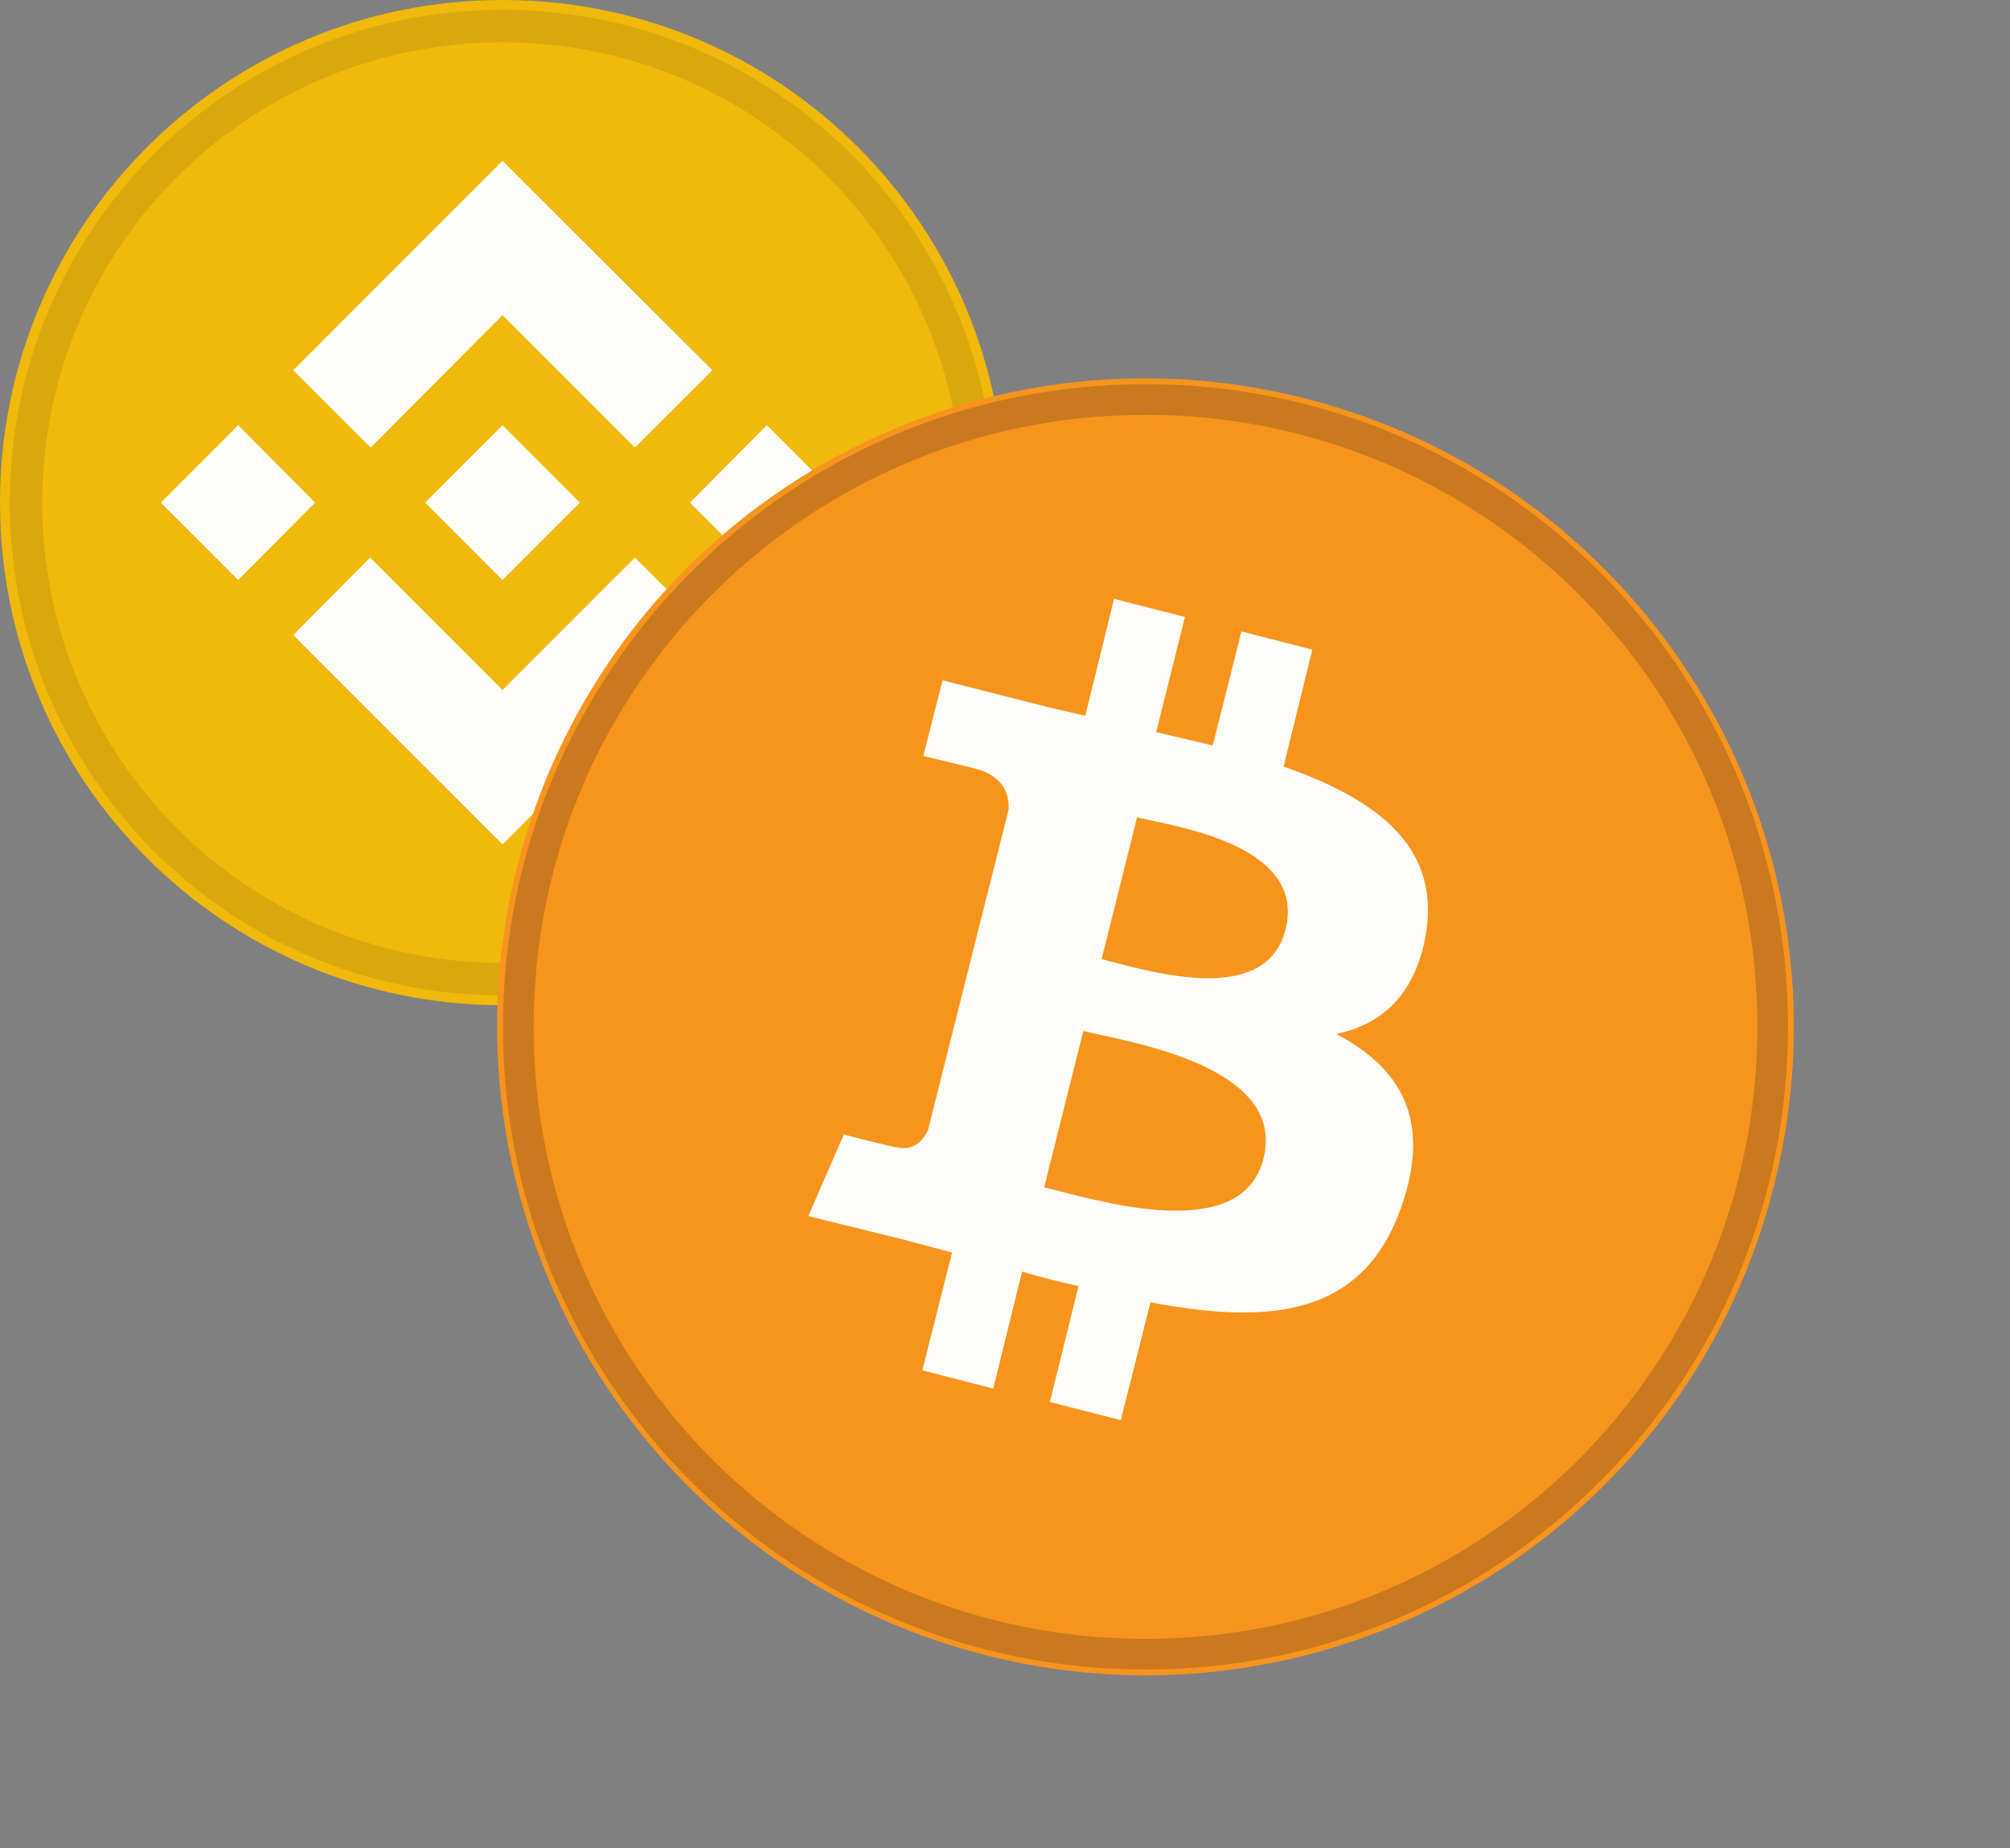 <svg xmlns="http://www.w3.org/2000/svg" viewBox="0 0 186 171" width="186" height="171">
	<rect x="0" y="0" width="186" height="171" fill="#808080" stroke="none"/>
	<style>
		tspan { white-space:pre }
		.shp0 { fill: #f0b90b } 
		.shp1 { fill: #fffdfa } 
		.shp2 { opacity: 0.102;mix-blend-mode: multiply;fill: none;stroke: #191326;stroke-width: 3 } 
		.shp3 { fill: #f7941d } 
		.shp4 { opacity: 0.2;mix-blend-mode: multiply;fill: none;stroke: #191326;stroke-width: 2.837 } 
	</style>
	<g id="BNB">
		<path id="Layer" class="shp0" d="M46.5 93C20.79 93 0 72.21 0 46.5C0 20.79 20.79 0 46.5 0C72.21 0 93 20.79 93 46.5C93 72.21 72.21 93 46.5 93Z" />
		<path id="Layer" fill-rule="evenodd" class="shp1" d="M29.16 46.5L22.04 53.66L14.88 46.5L22.04 39.34L29.16 46.5ZM34.3 41.41L27.13 34.25L46.5 14.88L53.67 22.04L65.92 34.25L58.75 41.41L46.5 29.16L34.3 41.41ZM78.12 46.5L71.01 53.66L63.84 46.5L70.96 39.34L78.12 46.5ZM58.75 51.59L65.92 58.7L46.5 78.12L27.13 58.75L34.25 51.59L46.5 63.84L58.75 51.59ZM46.5 53.66L39.34 46.5L46.5 39.34L53.66 46.5L46.5 53.66Z" />
		<path id="Layer" class="shp2" d="M46.5 90.59C22.12 90.59 2.41 70.88 2.41 46.5C2.41 22.12 22.12 2.41 46.5 2.41C70.88 2.41 90.59 22.12 90.59 46.5C90.59 70.88 70.88 90.59 46.5 90.59Z" />
	</g>
	<g id="btcb">
		<path id="Layer" class="shp3" d="M164.21 109.5C156.23 141.69 123.6 161.2 91.5 153.21C59.4 145.23 39.8 112.6 47.78 80.5C55.76 48.31 88.31 28.8 120.5 36.79C152.69 44.85 172.2 77.4 164.21 109.5L164.21 109.5Z" />
		<path id="Layer" fill-rule="evenodd" class="shp1" d="M132 86.08C131.11 91.93 127.92 94.77 123.66 95.66C129.51 98.76 132.53 103.46 129.69 111.62C126.14 121.73 117.72 122.61 106.46 120.49L103.71 131.39L97.15 129.71L99.81 118.98C98.12 118.62 96.35 118.18 94.58 117.65L91.91 128.47L85.35 126.78L88.1 115.88L83.4 114.63L74.8 112.51L78.08 104.97C78.08 104.97 82.96 106.21 82.87 106.12C84.73 106.57 85.53 105.32 85.88 104.53L90.23 87.23L93.33 74.91C93.42 73.49 92.89 71.81 90.23 71.1L85.44 69.94L87.22 62.94L96.26 65.24C97.59 65.6 99.01 65.86 100.43 66.22L103.09 55.4L109.65 57.08L106.99 67.73L112.22 68.97L114.88 58.42L121.44 60.1L118.78 70.92C127.12 73.84 133.15 78.1 132 86.08L132 86.08ZM90.94 87.41C90.76 87.32 90.5 87.32 90.23 87.23C90.41 87.32 90.67 87.32 90.94 87.41ZM100.25 95.39L96.62 109.85C101.14 110.91 114.88 115.35 116.92 107.19C119.05 98.67 104.77 96.46 100.25 95.39ZM105.22 75.62L101.94 88.74C105.66 89.63 117.1 93.44 118.96 85.99C120.91 78.19 108.94 76.5 105.22 75.62Z" />
		<path id="Layer" class="shp4" d="M106 153.04C73.9 153.04 47.96 127.1 47.96 95C47.96 62.9 73.9 36.96 106 36.96C138.1 36.96 164.04 62.9 164.04 95C164.04 127.1 138.1 153.04 106 153.04Z" />
	</g>
</svg>